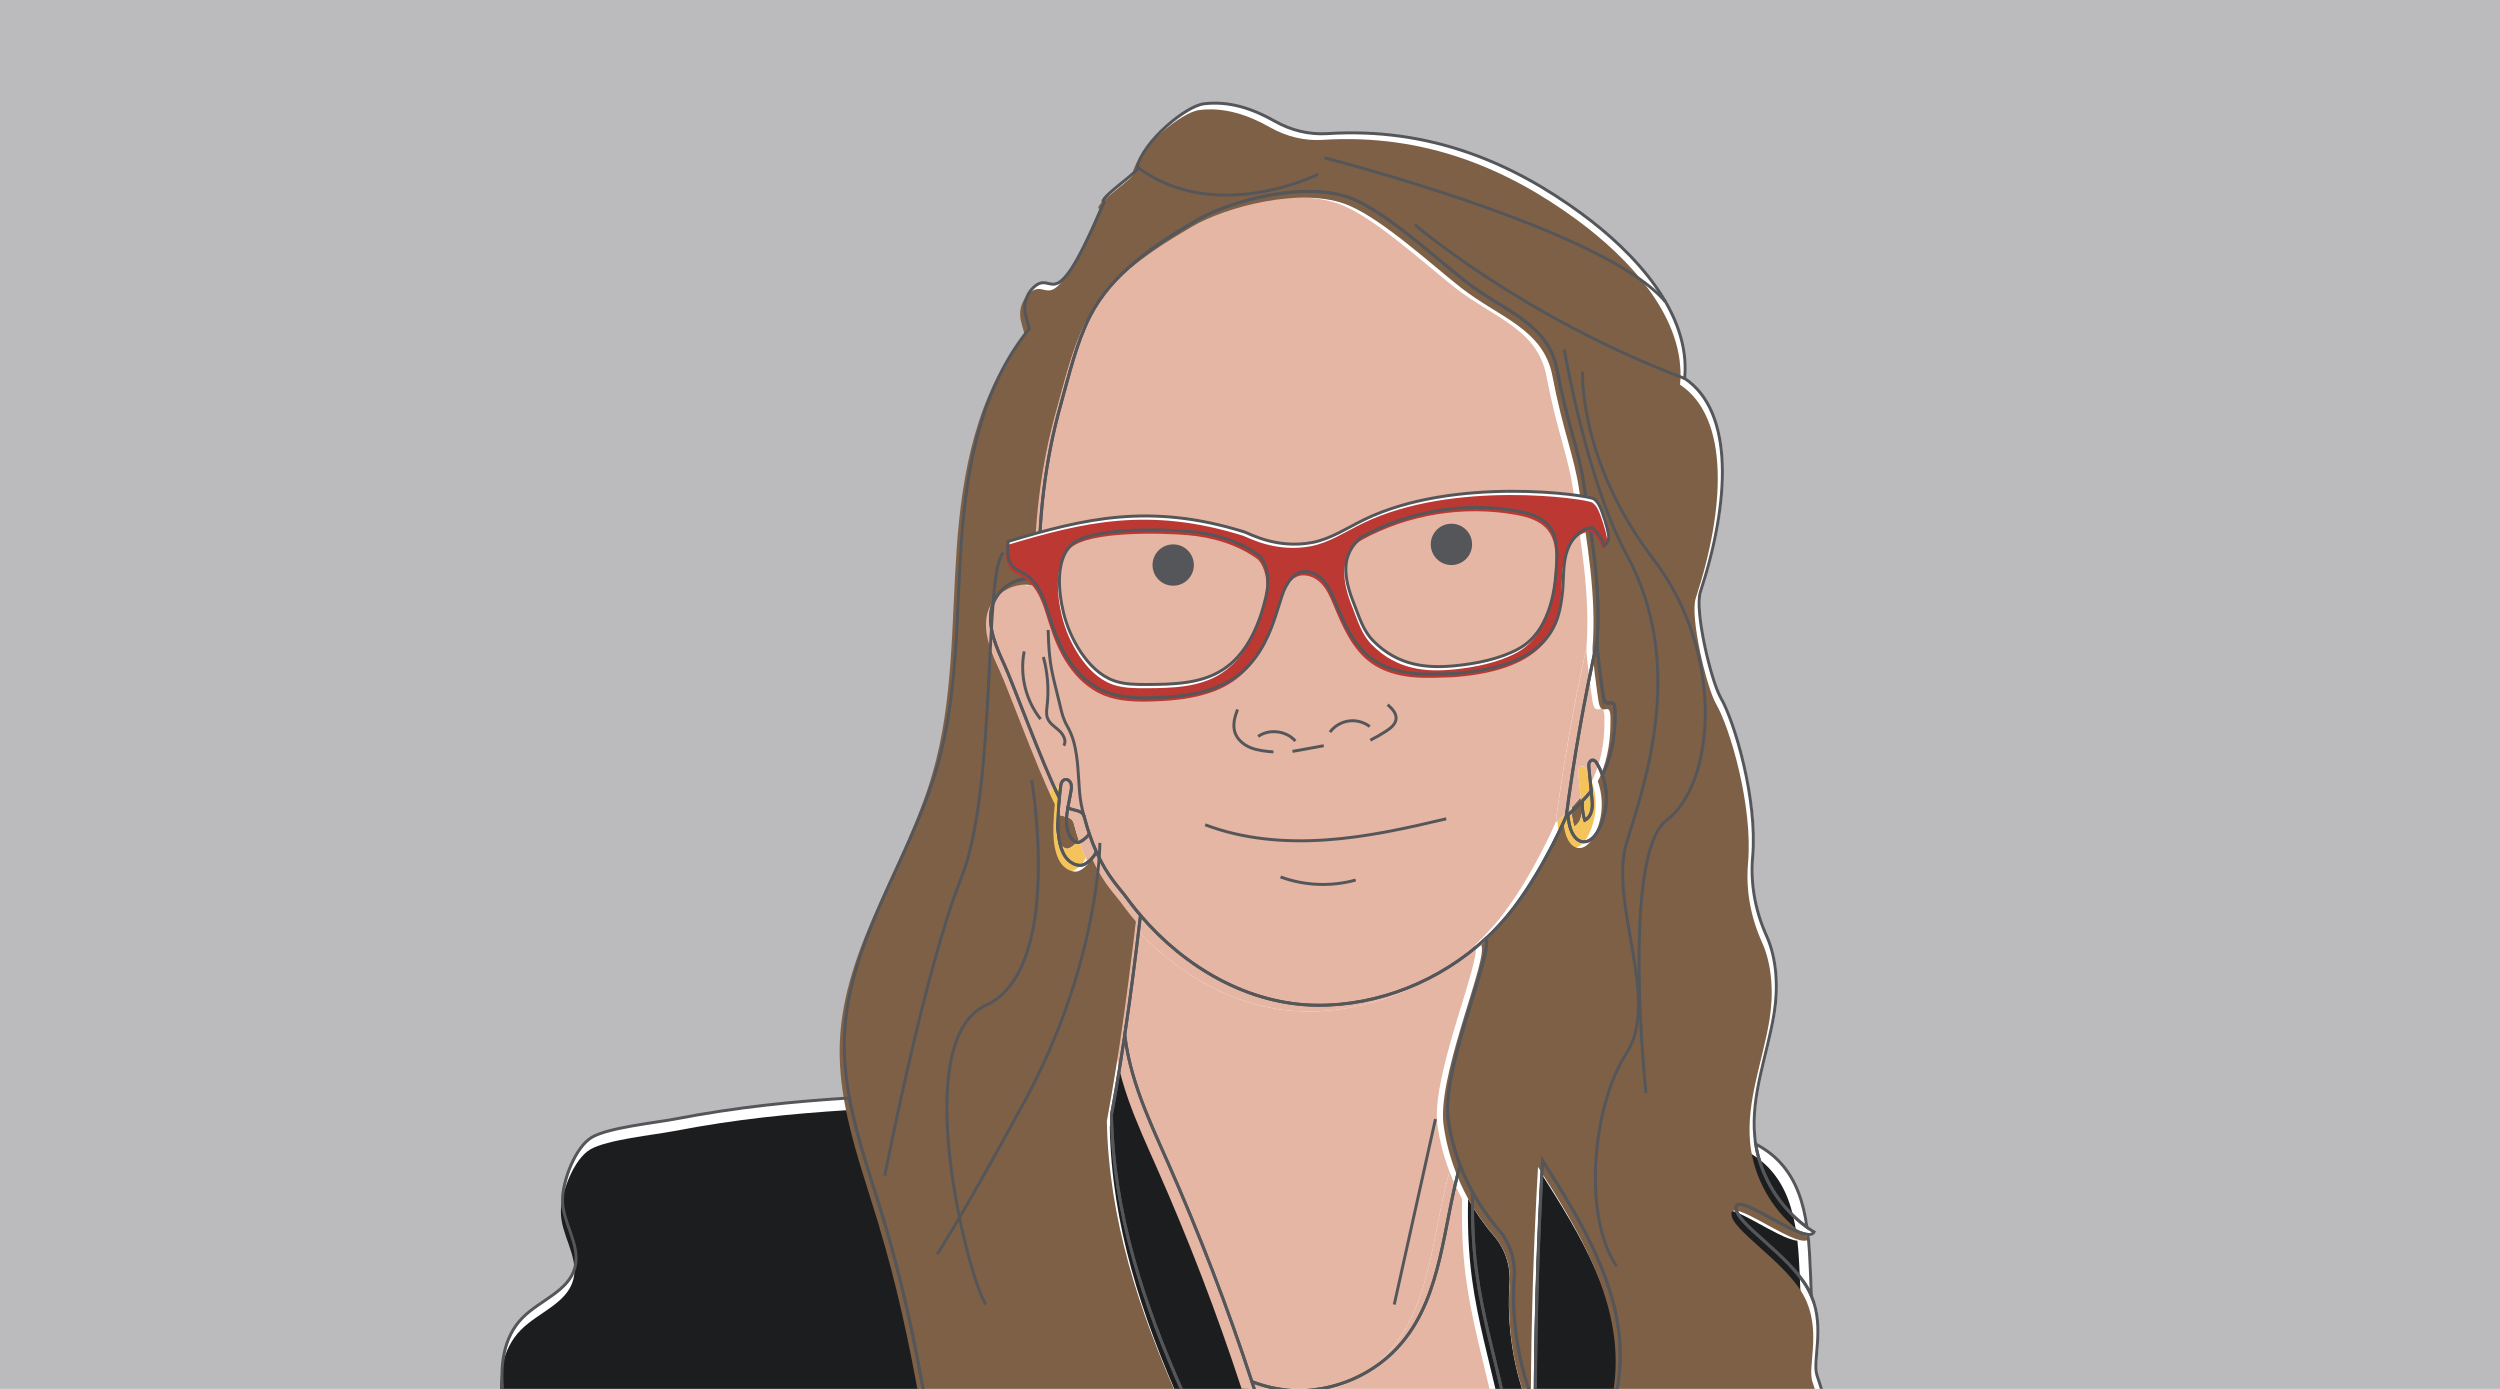 <?xml version="1.0" encoding="UTF-8"?>
<svg id="Layer_1" xmlns="http://www.w3.org/2000/svg" xmlns:xlink="http://www.w3.org/1999/xlink" version="1.1" viewBox="0 0 841.89 467.72">
  <!-- Generator: Adobe Illustrator 29.0.0, SVG Export Plug-In . SVG Version: 2.1.0 Build 186)  -->
  <defs>
    <style>
      .st0, .st1 {
        fill: none;
      }

      .st2 {
        fill: #bbbbbd;
      }

      .st3 {
        fill: #55565a;
      }

      .st4 {
        fill: #f4c45b;
      }

      .st5 {
        fill: #7e6046;
      }

      .st6 {
        fill: #fff;
      }

      .st7 {
        fill: #1c1d1f;
      }

      .st8 {
        fill: #e5b6a4;
      }

      .st9 {
        fill: #bb3932;
      }

      .st10 {
        clip-path: url(#clippath);
      }

      .st1 {
        stroke: #55565a;
        stroke-miterlimit: 10;
      }
    </style>
    <clipPath id="clippath">
      <rect class="st0" width="841.89" height="467.72"/>
    </clipPath>
  </defs>
  <g class="st10">
    <rect class="st2" width="841.89" height="467.72"/>
    <g>
      <path class="st6" d="M608.97,413.41c-1.13-8.02-3.47-15.68-8.82-21.59-2.46-2.72-5.35-4.82-8.5-6.47,1.78,11.13,8.17,21.47,17.32,28.06Z"/>
      <path class="st6" d="M585.01,406.66c-.38,5.34,17.66,15.79,24.15,27.28.5.88.92,1.76,1.29,2.65-.13-3.07-.26-6.14-.38-9.21-.16-3.81-.36-7.71-.79-11.57-6.34-.41-23.92-13.93-24.26-9.15Z"/>
      <path class="st6" d="M506.42,469.34h9.32c-4.45-12.53-6.3-25.98-5.4-39.24.39-5.8-1.47-11.55-5.28-15.94-3.32-3.82-6.22-8.01-8.67-12.44-.22,8.94.11,17.88,1.3,26.81,1.83,13.75,5.68,27.26,8.74,40.82Z"/>
      <path class="st6" d="M544.73,469.34c.65-3.27,1.09-6.58,1.24-9.95,1.13-24.8-12.73-47.52-26.09-68.45-1.5,26.11-2.3,52.25-2.42,78.4h27.27Z"/>
      <path class="st6" d="M423.31,469.34c-.43-1.32-.85-2.65-1.28-3.97-8.22-25.1-17.7-49.8-28.38-73.96-3.45-7.8-7.04-15.59-9.83-23.63-1.36-3.91-2.52-7.87-3.39-11.92-.51-2.39-.91-4.79-1.22-7.19-.93,6.26-1.94,12.53-3.03,18.8-.46,2.68-.94,5.35-1.44,8.02.58,32.66,10.76,63.8,24.18,93.85h24.39Z"/>
      <path class="st6" d="M311.57,469.34c-3.5-19.66-7.72-39.17-13.5-58.28-4.12-13.63-9.04-27.3-11.61-41.22-19.16,1.25-37.1,2.94-58.79,7.11-6.32,1.22-22.34,2.86-27.89,6.12-5.55,3.26-9.78,14.39-9.9,20.83-.15,7.86,6.15,15.31,4.2,22.93-2.07,8.1-11.85,11.1-17.71,17.06-6.46,6.57-7.57,15.96-6.58,25.44h141.77Z"/>
      <g>
        <path class="st6" d="M534.12,276.32c1.28-.65,2.07-2.03,2.36-3.45.29-1.41.15-2.87,0-4.3-.07-.7-.14-1.39-.2-2.09-.98,1.2-1.99,2.33-2.96,3.35-.13,2.19.13,4.4.8,6.48Z"/>
        <path class="st6" d="M360.15,280.32c.47,1.5,1.42,2.99,2.92,3.46.93.29,2.91-1.23,4.24-2.79-.59-1.73-1.15-3.61-1.68-5.66-.67-2.58-3.33-2.11-5.59-3.19-.49,2.77-.73,5.53.11,8.17Z"/>
        <path class="st6" d="M538.18,257.16c-.3-.5-.71-1.04-1.29-1.1-.57-.05-1.09.42-1.29.96-.19.54-.14,1.14-.08,1.71.25,2.58.51,5.16.76,7.74.07.7.14,1.39.2,2.09.14,1.43.28,2.89,0,4.3-.29,1.41-1.08,2.79-2.36,3.45-.67-2.08-.93-4.3-.8-6.48-2.09,2.21-3.98,3.91-4.87,4.68.1,1.51.35,3.01.8,4.45.66,2.11,2.05,4.38,4.25,4.59,2.21.21,3.99-1.77,5.07-3.7,3.16-5.66,3.63-12.71,1.45-18.8-.48-1.36-1.1-2.66-1.84-3.9Z"/>
        <path class="st6" d="M533.32,269.84c.97-1.02,1.99-2.16,2.97-3.36-.25-2.58-.51-5.16-.76-7.75-.06-.57-.11-1.17.08-1.72.19-.54.71-1.02,1.29-.97.58.05.99.6,1.29,1.1.75,1.24,1.36,2.55,1.84,3.9.33-.61.64-1.22.9-1.83,2.64-6.15,3.47-12.74,3.38-19.45-.08-6.5-3.1.59-4.06-5.82-.37-2.5-2.17-15.28-1.98-17.79-4.31,19.45-7.77,39.08-10.38,58.83,0,0,.2-.17.55-.47.89-.78,2.78-2.48,4.88-4.69Z"/>
        <path class="st6" d="M363.07,283.78c-1.5-.46-2.45-1.96-2.92-3.46-.84-2.65-.6-5.4-.11-8.17.34-1.93.8-3.87,1.1-5.79.12-.81.22-1.65-.05-2.42-.27-.77-1.01-1.43-1.82-1.35-.8.08-1.4.86-1.53,1.66-.05.29-.31,2.11-.55,4.58-.42,4.21-.8,10.34-.06,14.17.38,2,.95,4.02,2.13,5.68,1.19,1.66,3.11,2.9,5.14,2.82,1.61-.06,4.4-2.47,5.22-4.61-.79-1.76-1.56-3.71-2.3-5.9-1.33,1.56-3.31,3.07-4.24,2.79Z"/>
        <path class="st6" d="M533.76,162.87c-1.75-11.7-5.45-19.66-8.98-38.22-3.03-15.92-17.94-19.72-30.7-29.7-9.94-7.78-26.13-22.76-37.75-27.73-15.83-6.76-41.95.68-52.67,6.94-14.57,8.51-28.82,17.95-36.24,32.55-4.45,8.76-7,19.75-9.74,29.5-5.34,19.03-7.71,39.26-7.25,59.02-8.1-1.84-15.03,3.81-16.16,10.14-1.13,6.34,1.65,12.65,4.35,18.49,2.97,6.41,12.38,32.45,18.56,44.97.24-2.47.5-4.29.55-4.58.14-.8.73-1.58,1.53-1.66.81-.08,1.55.58,1.82,1.35.27.77.18,1.61.05,2.42-.3,1.92-.76,3.86-1.1,5.79,2.26,1.08,4.92.61,5.59,3.19.53,2.04,1.1,3.92,1.68,5.66.74,2.19,1.51,4.14,2.3,5.9,3.78,8.43,7.89,12.3,10.12,15.38.46.64.94,1.28,1.42,1.91,1.07,1.41,2.19,2.79,3.34,4.14,14.99,17.6,36.47,30.1,59.48,30.29,20.86.17,41.48-8.24,56.77-22.4,1.56-1.45,3.07-2.95,4.51-4.52,1.75-1.89,3.41-3.86,4.97-5.92,10.28-13.53,17.66-30.79,17.66-30.79,2.61-19.75,6.07-39.38,10.38-58.83,1.4-17.74-2.03-36.66-4.52-53.29Z"/>
        <path class="st6" d="M384.5,308.33c-1.56,13.23-3.27,26.75-5.3,40.33.31,2.41.71,4.8,1.22,7.19.87,4.05,2.04,8.01,3.39,11.92,2.79,8.04,6.38,15.84,9.83,23.63,10.69,24.16,20.16,48.85,28.38,73.96,4.31,1.67,8.87,2.7,13.49,2.96,14.03.78,28.29-5.46,37.22-16.31,13.4-16.27,13.64-39.02,19.4-59.47-1.97-5.15-3.36-10.52-4.08-15.99-.1-.73-.14-1.51-.16-2.32-.49-17.59,15.4-54.05,12.85-58.01-15.29,14.16-35.91,22.57-56.77,22.4-23.01-.19-44.49-12.69-59.48-30.29Z"/>
      </g>
      <path class="st6" d="M506.42,469.34c-3.05-13.56-6.9-27.07-8.74-40.82-1.19-8.93-1.51-17.86-1.3-26.81-1.63-2.95-3.05-6.02-4.25-9.17-5.76,20.45-6.01,43.2-19.4,59.47-8.94,10.85-23.19,17.1-37.22,16.31-4.62-.26-9.18-1.29-13.49-2.96.43,1.32.85,2.65,1.28,3.97h83.12Z"/>
      <path class="st6" d="M298.07,411.06c5.78,19.11,10,38.62,13.5,58.28h87.35c-13.42-30.05-23.61-61.19-24.18-93.85.5-2.67.97-5.35,1.44-8.02,1.09-6.27,2.09-12.54,3.03-18.8,2.03-13.59,3.73-27.1,5.3-40.33-1.15-1.35-2.27-2.73-3.34-4.14-.48-.63-.96-1.27-1.42-1.91-2.23-3.08-6.34-6.95-10.12-15.38-.82,2.14-3.61,4.55-5.22,4.61-2.04.08-3.96-1.17-5.14-2.82-1.19-1.66-1.75-3.68-2.13-5.68-.74-3.83-.36-9.96.06-14.17-6.17-12.52-15.59-38.56-18.56-44.97-2.7-5.84-5.48-12.15-4.35-18.49,1.13-6.34,8.06-11.98,16.16-10.14-.46-19.76,1.91-39.99,7.25-59.02,2.74-9.75,5.29-20.74,9.74-29.5,7.41-14.6,21.66-24.04,36.24-32.55,10.72-6.26,36.84-13.7,52.67-6.94,11.62,4.97,27.81,19.95,37.75,27.73,12.77,9.99,27.67,13.78,30.7,29.7,3.54,18.56,7.23,26.53,8.98,38.22,2.48,16.63,5.92,35.55,4.52,53.29-.2,2.52,1.6,15.3,1.98,17.79.96,6.42,3.98-.68,4.06,5.82.09,6.71-.74,13.3-3.38,19.45-.26.61-.57,1.22-.9,1.83,2.18,6.09,1.71,13.14-1.46,18.81-1.08,1.94-2.86,3.91-5.07,3.7-2.21-.21-3.59-2.48-4.25-4.59-.45-1.45-.7-2.94-.8-4.45-.35.3-.55.47-.55.47,0,0-7.37,17.26-17.66,30.79-1.56,2.05-3.23,4.03-4.97,5.92-1.45,1.56-2.95,3.07-4.51,4.52,2.55,3.96-13.34,40.42-12.85,58.01.02.81.07,1.6.16,2.32.72,5.47,2.11,10.84,4.08,15.99,1.2,3.15,2.62,6.22,4.25,9.17,2.45,4.43,5.35,8.62,8.67,12.44,3.81,4.39,5.68,10.14,5.28,15.94-.9,13.27.95,26.71,5.4,39.24h1.73c.12-26.15.92-52.29,2.42-78.4,13.36,20.93,27.21,43.65,26.09,68.45-.15,3.37-.59,6.68-1.24,9.95h69.53c-.68-2.06-1.35-4.12-2.01-6.17-1.53-4.79,2.66-15.86-1.8-26.58-.37-.89-.79-1.77-1.29-2.65-6.49-11.49-24.52-21.94-24.15-27.28.34-4.78,17.91,8.74,24.26,9.15.97.06,1.68-.17,2.02-.83-.8-.49-1.57-1.02-2.33-1.56-9.15-6.58-15.54-16.92-17.32-28.06-.14-.88-.26-1.77-.34-2.66-1.29-13.93,4.28-27.48,6.53-41.28,1.41-8.63.97-18.36-2.51-26.09-3.79-8.39-5.52-17.53-4.71-26.7,1.7-19.25-6.13-45.61-10.73-53.53-3.27-5.64-8.9-29.43-6.88-35.63,9.97-30.48,11.43-60.76-5.29-71.94,2.15-22.08-16.86-42.38-34.75-55.52-22.84-16.78-50.74-29.16-85.62-26.92-6.14.39-12.23-1.12-17.58-4.15-7.41-4.2-15.33-6.93-23.9-5.9-6.21.74-20.4,12.6-22.53,21.25,3.19-.05-14.22,11.11-11.16,12.04-17.69,41.33-16.59,21.68-23.87,28.67-2.5,2.41-3.39,6.05-2.47,9.4l1.2,4.37c-16.17,19.76-21.11,46.32-22.9,71.79-1.8,25.47-1.07,51.45-8.18,75.97-8.9,30.73-29.83,58.28-31.18,90.25-.3,7.1.4,14.12,1.69,21.07,2.57,13.92,7.49,27.59,11.61,41.22Z"/>
    </g>
    <g>
      <path class="st7" d="M604.96,415.42c-1.13-8.02-3.47-15.68-8.82-21.59-2.46-2.72-5.35-4.82-8.5-6.47,1.78,11.13,8.17,21.47,17.32,28.06Z"/>
      <path class="st7" d="M581.01,408.66c-.38,5.34,17.66,15.79,24.15,27.28.5.88.92,1.76,1.29,2.65-.13-3.07-.26-6.14-.38-9.21-.16-3.81-.36-7.71-.79-11.57-6.34-.41-23.92-13.93-24.26-9.15Z"/>
      <path class="st7" d="M504.42,471.34h9.32c-4.45-12.53-6.3-25.98-5.4-39.24.39-5.8-1.47-11.55-5.28-15.94-3.32-3.82-6.22-8.01-8.67-12.44-.22,8.94.11,17.88,1.3,26.81,1.83,13.75,5.68,27.26,8.74,40.82Z"/>
      <path class="st7" d="M543.73,473.34c.65-3.27,1.09-6.58,1.24-9.95,1.13-24.8-12.73-47.52-26.09-68.45-1.5,26.11-2.3,52.25-2.42,78.4h27.27Z"/>
      <path class="st7" d="M422.3,473.34c-.43-1.32-.85-2.65-1.28-3.97-8.22-25.1-17.7-49.8-28.38-73.96-3.45-7.8-7.04-15.59-9.83-23.63-1.36-3.91-2.52-7.87-3.39-11.92-.51-2.39-.91-4.79-1.22-7.19-.93,6.26-1.94,12.53-3.03,18.8-.46,2.68-.94,5.35-1.44,8.02.58,32.66,10.76,63.8,24.18,93.85h24.39Z"/>
      <path class="st7" d="M310.57,473.34c-3.5-19.66-7.72-39.17-13.5-58.28-4.12-13.63-9.04-27.3-11.61-41.22-19.16,1.25-37.1,2.94-58.79,7.11-6.32,1.22-22.34,2.86-27.89,6.12-5.55,3.26-9.78,14.39-9.9,20.83-.15,7.86,6.15,15.31,4.2,22.93-2.07,8.1-11.85,11.1-17.71,17.06-6.46,6.57-7.57,15.96-6.58,25.44h141.77Z"/>
      <g>
        <path class="st5" d="M530.12,278.32c1.28-.65,2.07-2.03,2.36-3.45.29-1.41.15-2.87,0-4.3-.07-.7-.14-1.39-.2-2.09-.98,1.2-1.99,2.33-2.96,3.35-.13,2.19.13,4.4.8,6.48Z"/>
        <path class="st5" d="M356.15,282.32c.47,1.5,1.42,2.99,2.92,3.46.93.29,2.91-1.23,4.24-2.79-.59-1.73-1.15-3.61-1.68-5.66-.67-2.58-3.33-2.11-5.59-3.19-.49,2.77-.73,5.53.11,8.17Z"/>
        <path class="st4" d="M534.18,259.16c-.3-.5-.71-1.04-1.29-1.1-.57-.05-1.09.42-1.29.96-.19.54-.14,1.14-.08,1.71.25,2.58.51,5.16.76,7.74.07.7.14,1.39.2,2.09.14,1.43.28,2.89,0,4.3-.29,1.41-1.08,2.79-2.36,3.45-.67-2.08-.93-4.3-.8-6.48-2.09,2.21-3.98,3.91-4.87,4.68.1,1.51.35,3.01.8,4.45.66,2.11,2.05,4.38,4.25,4.59,2.21.21,3.99-1.77,5.07-3.7,3.16-5.66,3.63-12.71,1.45-18.8-.48-1.36-1.1-2.66-1.84-3.9Z"/>
        <path class="st8" d="M529.32,271.84c.97-1.02,1.99-2.16,2.97-3.36-.25-2.58-.51-5.16-.76-7.75-.06-.57-.11-1.17.08-1.72.19-.54.71-1.02,1.29-.97.58.05.99.6,1.29,1.1.75,1.24,1.36,2.55,1.84,3.9.33-.61.64-1.22.9-1.83,2.64-6.15,3.47-12.74,3.38-19.45-.08-6.5-3.1.59-4.06-5.82-.37-2.5-2.17-15.28-1.98-17.79-4.31,19.45-7.77,39.08-10.38,58.83,0,0,.2-.17.55-.47.89-.78,2.78-2.48,4.88-4.69Z"/>
        <path class="st4" d="M359.07,285.78c-1.5-.46-2.45-1.96-2.92-3.46-.84-2.65-.6-5.4-.11-8.17.34-1.93.8-3.87,1.1-5.79.12-.81.22-1.65-.05-2.42-.27-.77-1.01-1.43-1.82-1.35-.8.08-1.4.86-1.53,1.66-.05.29-.31,2.11-.55,4.58-.42,4.21-.8,10.34-.06,14.17.38,2,.95,4.02,2.13,5.68,1.19,1.66,3.11,2.9,5.14,2.82,1.61-.06,4.4-2.47,5.22-4.61-.79-1.76-1.56-3.71-2.3-5.9-1.33,1.56-3.31,3.07-4.24,2.79Z"/>
        <path class="st8" d="M529.75,164.87c-1.75-11.7-5.45-19.66-8.98-38.22-3.03-15.92-17.94-19.72-30.7-29.7-9.94-7.78-26.13-22.76-37.75-27.73-15.83-6.76-41.95.68-52.67,6.94-14.57,8.51-28.82,17.95-36.24,32.55-4.45,8.76-7,19.75-9.74,29.5-5.34,19.03-7.71,39.26-7.25,59.02-8.1-1.84-15.03,3.81-16.16,10.14-1.13,6.34,1.65,12.65,4.35,18.49,2.97,6.41,12.38,32.45,18.56,44.97.24-2.47.5-4.29.55-4.58.14-.8.73-1.58,1.53-1.66.81-.08,1.55.58,1.82,1.35.27.77.18,1.61.05,2.42-.3,1.92-.76,3.86-1.1,5.79,2.26,1.08,4.92.61,5.59,3.19.53,2.04,1.1,3.92,1.68,5.66.74,2.19,1.51,4.14,2.3,5.9,3.78,8.43,7.89,12.3,10.12,15.38.46.64.94,1.28,1.42,1.91,1.07,1.41,2.19,2.79,3.34,4.14,14.99,17.6,36.47,30.1,59.48,30.29,20.86.17,41.48-8.24,56.77-22.4,1.56-1.45,3.07-2.95,4.51-4.52,1.75-1.89,3.41-3.86,4.97-5.92,10.28-13.53,17.66-30.79,17.66-30.79,2.61-19.75,6.07-39.38,10.38-58.83,1.4-17.74-2.03-36.66-4.52-53.29Z"/>
        <path class="st8" d="M380.49,310.33c-1.56,13.23-3.27,26.75-5.3,40.33.31,2.41.71,4.8,1.22,7.19.87,4.05,2.04,8.01,3.39,11.92,2.79,8.04,6.38,15.84,9.83,23.63,10.69,24.16,20.16,48.85,28.38,73.96,4.31,1.67,8.87,2.7,13.49,2.96,14.03.78,28.29-5.46,37.22-16.31,13.4-16.27,13.64-39.02,19.4-59.47-1.97-5.15-3.36-10.52-4.08-15.99-.1-.73-.14-1.51-.16-2.32-.49-17.59,15.4-54.05,12.85-58.01-15.29,14.16-35.91,22.57-56.77,22.4-23.01-.19-44.49-12.69-59.48-30.29Z"/>
      </g>
      <path class="st8" d="M502.42,471.34c-3.05-13.56-6.9-27.07-8.74-40.82-1.19-8.93-1.51-17.86-1.3-26.81-1.63-2.95-3.05-6.02-4.25-9.17-5.76,20.45-6.01,43.2-19.4,59.47-8.94,10.85-23.19,17.1-37.22,16.31-4.62-.26-9.18-1.29-13.49-2.96.43,1.32.85,2.65,1.28,3.97h83.12Z"/>
      <path class="st5" d="M296.07,413.06c5.78,19.11,10,38.62,13.5,58.28h87.35c-13.42-30.05-23.61-61.19-24.18-93.85.5-2.67.97-5.35,1.44-8.02,1.09-6.27,2.09-12.54,3.03-18.8,2.03-13.59,3.73-27.1,5.3-40.33-1.15-1.35-2.27-2.73-3.34-4.14-.48-.63-.96-1.27-1.42-1.91-2.23-3.08-6.34-6.95-10.12-15.38-.82,2.14-3.61,4.55-5.22,4.61-2.04.08-3.96-1.17-5.14-2.82-1.19-1.66-1.75-3.68-2.13-5.68-.74-3.83-.36-9.96.06-14.17-6.17-12.52-15.59-38.56-18.56-44.97-2.7-5.84-5.48-12.15-4.35-18.49,1.13-6.34,8.06-11.98,16.16-10.14-.46-19.76,1.91-39.99,7.25-59.02,2.74-9.75,5.29-20.74,9.74-29.5,7.41-14.6,21.66-24.04,36.24-32.55,10.72-6.26,36.84-13.7,52.67-6.94,11.62,4.97,27.81,19.95,37.75,27.73,12.77,9.99,27.67,13.78,30.7,29.7,3.54,18.56,7.23,26.53,8.98,38.22,2.48,16.63,5.92,35.55,4.52,53.29-.2,2.52,1.6,15.3,1.98,17.79.96,6.42,3.98-.68,4.06,5.82.09,6.71-.74,13.3-3.38,19.45-.26.61-.57,1.22-.9,1.83,2.18,6.09,1.71,13.14-1.46,18.81-1.08,1.94-2.86,3.91-5.07,3.7-2.21-.21-3.59-2.48-4.25-4.59-.45-1.45-.7-2.94-.8-4.45-.35.3-.55.47-.55.47,0,0-7.37,17.26-17.66,30.79-1.56,2.05-3.23,4.03-4.97,5.92-1.45,1.56-2.95,3.07-4.51,4.52,2.55,3.96-13.34,40.42-12.85,58.01.02.81.07,1.6.16,2.32.72,5.47,2.11,10.84,4.08,15.99,1.2,3.15,2.62,6.22,4.25,9.17,2.45,4.43,5.35,8.62,8.67,12.44,3.81,4.39,5.68,10.14,5.28,15.94-.9,13.27.95,26.71,5.4,39.24h1.73c.12-26.15.92-52.29,2.42-78.4,13.36,20.93,27.21,43.65,26.09,68.45-.15,3.37-.59,6.68-1.24,9.95h69.53c-.68-2.06-1.35-4.12-2.01-6.17-1.53-4.79,2.66-15.86-1.8-26.58-.37-.89-.79-1.77-1.29-2.65-6.49-11.49-24.52-21.94-24.15-27.28.34-4.78,17.91,8.74,24.26,9.15.97.06,1.68-.17,2.02-.83-.8-.49-1.57-1.02-2.33-1.56-9.15-6.58-15.54-16.92-17.32-28.06-.14-.88-.26-1.77-.34-2.66-1.29-13.93,4.28-27.48,6.53-41.28,1.41-8.63.97-18.36-2.51-26.09-3.79-8.39-5.52-17.53-4.71-26.7,1.7-19.25-6.13-45.61-10.73-53.53-3.27-5.64-8.9-29.43-6.88-35.63,9.97-30.48,11.43-60.76-5.29-71.94,2.15-22.08-16.86-42.38-34.75-55.52-22.84-16.78-50.74-29.16-85.62-26.92-6.14.39-12.23-1.12-17.58-4.15-7.41-4.2-15.33-6.93-23.9-5.9-6.21.74-20.4,12.6-22.53,21.25,3.19-.05-14.22,11.11-11.16,12.04-17.69,41.33-16.59,21.68-23.87,28.67-2.5,2.41-3.39,6.05-2.47,9.4l1.2,4.37c-16.17,19.76-21.11,46.32-22.9,71.79-1.8,25.47-1.07,51.45-8.18,75.97-8.9,30.73-29.83,58.28-31.18,90.25-.3,7.1.4,14.12,1.69,21.07,2.57,13.92,7.49,27.59,11.61,41.22Z"/>
    </g>
    <path class="st1" d="M352.98,212.13c.1,5,.39,9.78,1.42,14.67.74,3.53,1.72,7.02,2.53,10.53.55,2.4,1.08,4.73,2.31,6.88,1.06,1.86,1.88,3.76,2.42,5.84,1.39,5.39,1.44,10.9,1.87,16.41.24,3.06.77,5.83,1.65,8.77"/>
    <path class="st1" d="M351.36,221.24c1.45,5.3,1.89,10.89,1.27,16.35-.16,1.41-.38,2.89.11,4.22.67,1.82,2.48,2.9,3.91,4.2s2.6,3.45,1.6,5.1"/>
    <path class="st1" d="M350.43,242.17c-5.03-6.32-7.1-14.89-5.52-22.81"/>
    <path class="st1" d="M487.03,275.73c-13.37,3.19-26.86,6.18-40.58,7.12s-27.75-.22-40.6-5.1"/>
    <path class="st1" d="M456.52,296.36c-8.27,2.29-17.24,1.92-25.29-1.04"/>
    <path class="st1" d="M423.69,248c3.77-2.65,9.5-1.94,12.52,1.55"/>
    <path class="st1" d="M447.87,246.54c1.5-2.01,3.82-3.39,6.31-3.74,2.49-.35,5.1.34,7.09,1.87"/>
    <path class="st1" d="M467.31,237.31c1.41,1.26,2.94,2.79,2.83,4.68-.11,1.84-1.75,3.17-3.29,4.18-1.74,1.13-3.54,2.17-5.39,3.1"/>
    <path class="st1" d="M428.83,253.22c-2.57-.22-5.19-.45-7.59-1.4s-4.59-2.76-5.38-5.22c-.8-2.5-.06-5.22.88-7.67"/>
    <path class="st1" d="M445.78,251.12c-3.51.64-7.02,1.28-10.53,1.92"/>
    <path class="st1" d="M483.4,376.85c-4.63,20.82-9.25,41.64-13.88,62.46"/>
    <g>
      <path class="st1" d="M533.68,276.23c1.29-.65,2.07-2.04,2.36-3.45.29-1.41.15-2.87,0-4.31-.07-.7-.14-1.39-.2-2.09-.98,1.2-1.99,2.33-2.97,3.36-.13,2.19.13,4.4.8,6.48Z"/>
      <path class="st1" d="M359.71,280.22c.47,1.5,1.42,2.99,2.92,3.46.93.29,2.91-1.23,4.24-2.79-.59-1.73-1.15-3.61-1.68-5.66-.67-2.58-3.33-2.11-5.59-3.19-.49,2.77-.73,5.53.11,8.17Z"/>
      <path class="st1" d="M539.59,260.96c-.48-1.36-1.1-2.67-1.84-3.9-.3-.5-.71-1.04-1.29-1.1-.57-.05-1.09.42-1.29.97-.19.54-.14,1.14-.08,1.72.25,2.58.51,5.16.76,7.75.07.7.14,1.39.2,2.09.14,1.43.28,2.89,0,4.31-.29,1.41-1.08,2.79-2.36,3.45-.67-2.09-.93-4.3-.8-6.48-2.1,2.21-3.98,3.91-4.88,4.69.1,1.51.35,3.01.8,4.45.66,2.12,2.05,4.39,4.25,4.59,2.21.21,3.99-1.77,5.07-3.7,3.17-5.67,3.63-12.71,1.46-18.81Z"/>
      <path class="st1" d="M539.81,233.86c-.37-2.5-2.17-15.28-1.98-17.79-4.31,19.45-7.77,39.08-10.38,58.83,0,0,.2-.17.55-.47.89-.78,2.78-2.48,4.88-4.69.97-1.02,1.99-2.16,2.97-3.36-.25-2.58-.51-5.16-.76-7.75-.06-.57-.11-1.17.08-1.72.19-.54.71-1.02,1.29-.97.58.05.99.6,1.29,1.1.75,1.24,1.36,2.55,1.84,3.9.33-.61.64-1.22.9-1.83,2.64-6.15,3.47-12.74,3.38-19.45-.08-6.5-3.1.59-4.06-5.82Z"/>
      <path class="st1" d="M366.87,280.89c-1.33,1.56-3.31,3.07-4.24,2.79-1.5-.46-2.45-1.96-2.92-3.46-.84-2.65-.6-5.4-.11-8.17.34-1.93.8-3.87,1.1-5.79.12-.81.22-1.65-.05-2.42-.27-.77-1.01-1.43-1.82-1.35-.8.08-1.4.86-1.53,1.66-.05.29-.31,2.11-.55,4.58-.42,4.21-.8,10.34-.06,14.17.38,2,.95,4.02,2.13,5.68,1.19,1.66,3.11,2.9,5.14,2.82,1.61-.06,4.4-2.47,5.22-4.61-.79-1.76-1.56-3.71-2.3-5.9Z"/>
      <path class="st1" d="M533.31,162.77c-1.75-11.7-5.45-19.66-8.98-38.22-3.03-15.92-17.94-19.72-30.7-29.7-9.94-7.78-26.13-22.76-37.75-27.73-15.83-6.76-41.95.68-52.67,6.94-14.57,8.51-28.82,17.95-36.24,32.55-4.45,8.76-7,19.75-9.74,29.5-5.34,19.03-7.71,39.26-7.25,59.02-8.1-1.84-15.03,3.81-16.16,10.14-1.13,6.34,1.65,12.65,4.35,18.49,2.97,6.41,12.38,32.45,18.56,44.97.24-2.47.5-4.29.55-4.58.14-.8.73-1.58,1.53-1.66.81-.08,1.55.58,1.82,1.35.27.77.18,1.61.05,2.42-.3,1.92-.76,3.86-1.1,5.79,2.26,1.08,4.92.61,5.59,3.19.53,2.04,1.1,3.92,1.68,5.66.74,2.19,1.51,4.14,2.3,5.9,3.78,8.43,7.89,12.3,10.12,15.38.46.64.94,1.28,1.42,1.91,1.07,1.41,2.19,2.79,3.34,4.14,14.99,17.6,36.47,30.1,59.48,30.29,20.86.17,41.48-8.24,56.77-22.4,1.56-1.45,3.07-2.95,4.51-4.52,1.75-1.89,3.41-3.86,4.97-5.92,10.28-13.53,17.66-30.79,17.66-30.79,2.61-19.75,6.07-39.38,10.38-58.83,1.4-17.74-2.03-36.66-4.52-53.29Z"/>
      <g>
        <path class="st0" d="M443.54,338.52c20.86.17,41.48-8.24,56.77-22.4,1.56-1.45,3.07-2.95,4.51-4.52,1.75-1.89,3.41-3.86,4.97-5.92,10.28-13.53,17.66-30.79,17.66-30.79,0,0,.2-.17.55-.47.1,1.51.35,3.01.8,4.45.66,2.12,2.05,4.39,4.25,4.59,2.21.21,3.99-1.77,5.07-3.7,3.17-5.67,3.63-12.71,1.46-18.81.33-.61.64-1.22.9-1.83,2.64-6.15,3.47-12.74,3.38-19.45-.08-6.5-3.1.59-4.06-5.82-.37-2.5-2.17-15.28-1.98-17.79,1.4-17.74-2.03-36.66-4.52-53.29-1.75-11.7-5.45-19.66-8.98-38.22-3.03-15.92-17.94-19.72-30.7-29.7-9.94-7.78-26.13-22.76-37.75-27.73-15.83-6.76-41.95.68-52.67,6.94-14.57,8.51-28.82,17.95-36.24,32.55-4.45,8.76-7,19.75-9.74,29.5-5.34,19.03-7.71,39.26-7.25,59.02-8.1-1.84-15.03,3.81-16.16,10.14-1.13,6.34,1.65,12.65,4.35,18.49,2.97,6.41,12.38,32.45,18.56,44.97-.42,4.21-.8,10.34-.06,14.17.38,2,.95,4.02,2.13,5.68,1.19,1.66,3.11,2.9,5.14,2.82,1.61-.06,4.4-2.47,5.22-4.61,3.78,8.43,7.89,12.3,10.12,15.38.46.64.94,1.28,1.42,1.91,1.07,1.41,2.19,2.79,3.34,4.14,14.99,17.6,36.47,30.1,59.48,30.29Z"/>
        <path class="st1" d="M608.52,413.31c-1.13-8.02-3.47-15.68-8.82-21.59-2.46-2.72-5.35-4.82-8.5-6.47,1.78,11.13,8.17,21.47,17.32,28.06Z"/>
        <path class="st1" d="M584.57,406.56c-.38,5.34,17.66,15.79,24.15,27.28.5.88.92,1.76,1.29,2.65-.13-3.07-.26-6.14-.38-9.21-.16-3.81-.36-7.71-.79-11.57-6.34-.41-23.92-13.93-24.26-9.15Z"/>
        <path class="st1" d="M505.98,469.24h9.32c-4.45-12.53-6.3-25.98-5.4-39.24.39-5.8-1.47-11.55-5.28-15.94-3.32-3.82-6.22-8.01-8.67-12.44-.22,8.94.11,17.88,1.3,26.81,1.83,13.75,5.68,27.26,8.74,40.82Z"/>
        <path class="st1" d="M544.29,469.24c.65-3.27,1.09-6.58,1.24-9.95,1.13-24.8-12.73-47.52-26.09-68.45-1.5,26.11-2.3,52.25-2.42,78.4h27.27Z"/>
        <path class="st1" d="M422.86,469.24c-.43-1.32-.85-2.65-1.28-3.97-8.22-25.1-17.7-49.8-28.38-73.96-3.45-7.8-7.04-15.59-9.83-23.63-1.36-3.91-2.52-7.87-3.39-11.92-.51-2.39-.91-4.79-1.22-7.19-.93,6.26-1.94,12.53-3.03,18.8-.46,2.68-.94,5.35-1.44,8.02.58,32.66,10.76,63.8,24.18,93.85h24.39Z"/>
        <path class="st1" d="M311.13,469.24c-3.5-19.66-7.72-39.17-13.5-58.28-4.12-13.63-9.04-27.3-11.61-41.22-19.16,1.25-37.1,2.94-58.79,7.11-6.32,1.22-22.34,2.86-27.89,6.12-5.55,3.26-9.78,14.39-9.9,20.83-.15,7.86,6.15,15.31,4.2,22.93-2.07,8.1-11.85,11.1-17.71,17.06-6.46,6.57-7.57,15.96-6.58,25.44h141.77Z"/>
        <path class="st1" d="M487.46,374.13c-.49-17.59,15.4-54.05,12.85-58.01-15.29,14.16-35.91,22.57-56.77,22.4-23.01-.19-44.49-12.69-59.48-30.29-1.56,13.23-3.27,26.75-5.3,40.33.31,2.41.71,4.8,1.22,7.19.87,4.05,2.04,8.01,3.39,11.92,2.79,8.04,6.38,15.84,9.83,23.63,10.69,24.16,20.16,48.85,28.38,73.96,4.31,1.67,8.87,2.7,13.49,2.96,14.03.78,28.29-5.46,37.22-16.31,13.4-16.27,13.64-39.02,19.4-59.47-1.97-5.15-3.36-10.52-4.08-15.99-.1-.73-.14-1.51-.16-2.32Z"/>
        <path class="st1" d="M505.98,469.24c-3.05-13.56-6.9-27.07-8.74-40.82-1.19-8.93-1.51-17.86-1.3-26.81-1.63-2.95-3.05-6.02-4.25-9.17-5.76,20.45-6.01,43.2-19.4,59.47-8.94,10.85-23.19,17.1-37.22,16.31-4.62-.26-9.18-1.29-13.49-2.96.43,1.32.85,2.65,1.28,3.97h83.12Z"/>
        <path class="st1" d="M297.63,410.96c5.78,19.11,10,38.62,13.5,58.28h87.35c-13.42-30.05-23.61-61.19-24.18-93.85.5-2.67.97-5.35,1.44-8.02,1.09-6.27,2.09-12.54,3.03-18.8,2.03-13.59,3.73-27.1,5.3-40.33-1.15-1.35-2.27-2.73-3.34-4.14-.48-.63-.96-1.27-1.42-1.91-2.23-3.08-6.34-6.95-10.12-15.38-.82,2.14-3.61,4.55-5.22,4.61-2.04.08-3.96-1.17-5.14-2.82-1.19-1.66-1.75-3.68-2.13-5.68-.74-3.83-.36-9.96.06-14.17-6.17-12.52-15.59-38.56-18.56-44.97-2.7-5.84-5.48-12.15-4.35-18.49,1.13-6.34,8.06-11.98,16.16-10.14-.46-19.76,1.91-39.99,7.25-59.02,2.74-9.75,5.29-20.74,9.74-29.5,7.41-14.6,21.66-24.04,36.24-32.55,10.72-6.26,36.84-13.7,52.67-6.94,11.62,4.97,27.81,19.95,37.75,27.73,12.77,9.99,27.67,13.78,30.7,29.7,3.54,18.56,7.23,26.53,8.98,38.22,2.48,16.63,5.92,35.55,4.52,53.29-.2,2.52,1.6,15.3,1.98,17.79.96,6.42,3.98-.68,4.06,5.82.09,6.71-.74,13.3-3.38,19.45-.26.61-.57,1.22-.9,1.83,2.18,6.09,1.71,13.14-1.46,18.81-1.08,1.94-2.86,3.91-5.07,3.7-2.21-.21-3.59-2.48-4.25-4.59-.45-1.45-.7-2.94-.8-4.45-.35.3-.55.47-.55.47,0,0-7.37,17.26-17.66,30.79-1.56,2.05-3.23,4.03-4.97,5.92-1.45,1.56-2.95,3.07-4.51,4.52,2.55,3.96-13.34,40.42-12.85,58.01.02.81.07,1.6.16,2.32.72,5.47,2.11,10.84,4.08,15.99,1.2,3.15,2.62,6.22,4.25,9.17,2.45,4.43,5.35,8.62,8.67,12.44,3.81,4.39,5.68,10.14,5.28,15.94-.9,13.27.95,26.71,5.4,39.24h1.73c.12-26.15.92-52.29,2.42-78.4,13.36,20.93,27.21,43.65,26.09,68.45-.15,3.37-.59,6.68-1.24,9.95h69.53c-.68-2.06-1.35-4.12-2.01-6.17-1.53-4.79,2.66-15.86-1.8-26.58-.37-.89-.79-1.77-1.29-2.65-6.49-11.49-24.52-21.94-24.15-27.28.34-4.78,17.91,8.74,24.26,9.15.97.06,1.68-.17,2.02-.83-.8-.49-1.57-1.02-2.33-1.56-9.15-6.58-15.54-16.92-17.32-28.06-.14-.88-.26-1.77-.34-2.66-1.29-13.93,4.28-27.48,6.53-41.28,1.41-8.63.97-18.36-2.51-26.09-3.79-8.39-5.52-17.53-4.71-26.7,1.7-19.25-6.13-45.61-10.73-53.53-3.27-5.64-8.9-29.43-6.88-35.63,9.97-30.48,11.43-60.76-5.29-71.94,2.15-22.08-16.86-42.38-34.75-55.52-22.84-16.78-50.74-29.16-85.62-26.92-6.14.39-12.23-1.12-17.58-4.15-7.41-4.2-15.33-6.93-23.9-5.9-6.21.74-20.4,12.6-22.53,21.25,3.19-.05-14.22,11.11-11.16,12.04-17.69,41.33-16.59,21.68-23.87,28.67-2.5,2.41-3.39,6.05-2.47,9.4l1.2,4.37c-16.17,19.76-21.11,46.32-22.9,71.79-1.8,25.47-1.07,51.45-8.18,75.97-8.9,30.73-29.83,58.28-31.18,90.25-.3,7.1.4,14.12,1.69,21.07,2.57,13.92,7.49,27.59,11.61,41.22Z"/>
      </g>
    </g>
    <circle class="st3" cx="395.08" cy="190.28" r="6.96"/>
    <circle class="st3" cx="488.78" cy="183.32" r="6.96"/>
    <path class="st6" d="M541.37,178.42c-.53-2.09-1.17-4.15-1.92-6.18-.59-1.6-1.31-3.26-2.71-4.24-1.88-1.31-46.87-7.84-77.36,6.99-5.73,2.79-11.22,6.51-17.48,7.7-11.95,2.26-21.21-3.04-22.84-3.56-31.66-9.87-53.78-4.56-79.55,3.2-.31,2.94-.48,6.31,1.58,8.44,1.13,1.17,2.73,1.73,4.11,2.57,5.07,3.09,6.73,9.5,8.5,15.16,1.57,5.02,3.55,9.95,6.52,14.28,2.97,4.33,6.98,8.06,11.83,10.08,5.17,2.15,10.93,2.26,16.53,2.09,7.08-.22,14.24-.91,20.85-3.43,18.75-7.16,20.1-27.57,23.53-33.87,1-1.84,2.2-3.72,4.09-4.62,2.65-1.27,5.95-.16,8.06,1.88,2.11,2.04,3.31,4.83,4.43,7.54,3.04,7.32,6.33,15.06,12.79,19.65,3.89,2.77,8.64,4.13,13.39,4.64,4.75.5,9.54.19,14.26.05,33.05-2.43,34.99-18.04,36.08-26.29.6-4.55.18-9.23,1.29-13.67,1.11-4.45,4.37-8.87,8.89-9.17,1.78,1.68,3.22,3.71,3.96,6.04.88-.42,1.39-1.4,1.5-2.37.11-.97-.11-1.95-.35-2.89ZM425.78,203.13c-2.33,8.72-6.44,17.56-14.04,22.43-7.38,4.73-16.69,4.91-25.46,4.94-3.74.01-7.58,0-11.1-1.25-4.73-1.68-8.43-5.48-11.21-9.65-2.72-4.09-4.71-8.66-5.87-13.44-1.73-7.19-2.64-17.89,2.87-22.84,6.52-5.86,31.24-5.07,39.48-4.36,8.24.7,16.46,3.09,23.22,7.85,1.68,1.18,2.95,4.31,3.23,7.34.29,3.02-.34,6.06-1.13,8.99ZM524.13,191c-.31,4.13-1,21.07-12.69,27.46-6.54,3.58-14.73,5.05-21.22,5.71-9.5.96-19.39.19-27.83-8.42-3.38-3.45-4.6-7.84-6.38-12.32-1.69-4.26-3.15-8.79-2.71-13.35.44-4.56,3.5-8.25,5.73-9.47,15.62-8.57,34.2-11.63,51.74-8.53,4.07.72,8.38,1.94,10.95,5.18,2.96,3.73,2.75,8.99,2.4,13.74Z"/>
    <path class="st9" d="M540.86,179.68c-.53-2.09-1.17-4.15-1.92-6.18-.59-1.6-1.31-3.26-2.71-4.24-1.88-1.31-46.87-7.84-77.36,6.99-5.73,2.79-11.22,6.51-17.48,7.7-11.95,2.26-21.21-3.04-22.84-3.56-31.66-9.87-53.78-4.56-79.55,3.2-.31,2.94-.48,6.31,1.58,8.44,1.13,1.17,2.73,1.73,4.11,2.57,5.07,3.09,6.73,9.5,8.5,15.16,1.57,5.02,3.55,9.95,6.52,14.28,2.97,4.33,6.98,8.06,11.83,10.08,5.17,2.15,10.93,2.26,16.53,2.09,7.08-.22,14.24-.91,20.85-3.43,18.75-7.16,20.1-27.57,23.53-33.87,1-1.84,2.2-3.72,4.09-4.62,2.65-1.27,5.95-.16,8.06,1.88,2.11,2.04,3.31,4.83,4.43,7.54,3.04,7.32,6.33,15.06,12.79,19.65,3.89,2.77,8.64,4.13,13.39,4.64,4.75.5,9.54.19,14.26.05,33.05-2.43,34.99-18.04,36.08-26.29.6-4.55.18-9.23,1.29-13.67,1.11-4.45,4.37-8.87,8.89-9.17,1.78,1.68,3.22,3.71,3.96,6.04.88-.42,1.39-1.4,1.5-2.37.11-.97-.11-1.95-.35-2.89ZM425.27,204.39c-2.33,8.72-6.44,17.56-14.04,22.43-7.38,4.73-16.69,4.91-25.46,4.94-3.74.01-7.58,0-11.1-1.25-4.73-1.68-8.43-5.48-11.21-9.65-2.72-4.09-4.71-8.66-5.87-13.44-1.73-7.19-2.64-17.89,2.87-22.84,6.52-5.86,31.24-5.07,39.48-4.36,8.24.7,16.46,3.09,23.22,7.85,1.68,1.18,2.95,4.31,3.23,7.34.29,3.02-.34,6.06-1.13,8.99ZM523.62,192.26c-.31,4.13-1,21.07-12.69,27.46-6.54,3.58-14.73,5.05-21.22,5.71-9.5.96-19.39.19-27.83-8.42-3.38-3.45-4.6-7.84-6.38-12.32-1.69-4.26-3.15-8.79-2.71-13.35.44-4.56,3.5-8.25,5.73-9.47,15.62-8.57,34.2-11.63,51.74-8.53,4.07.72,8.38,1.94,10.95,5.18,2.96,3.73,2.75,8.99,2.4,13.74Z"/>
    <path class="st1" d="M541.37,178.42c-.53-2.09-1.17-4.15-1.92-6.18-.59-1.6-1.31-3.26-2.71-4.24-1.88-1.31-46.87-7.84-77.36,6.99-5.73,2.79-11.22,6.51-17.48,7.7-11.95,2.26-21.21-3.04-22.84-3.56-31.66-9.87-53.78-4.56-79.55,3.2-.31,2.94-.48,6.31,1.58,8.44,1.13,1.17,2.73,1.73,4.11,2.57,5.07,3.09,6.73,9.5,8.5,15.16,1.57,5.02,3.55,9.95,6.52,14.28,2.97,4.33,6.98,8.06,11.83,10.08,5.17,2.15,10.93,2.26,16.53,2.09,7.08-.22,14.24-.91,20.85-3.43,18.75-7.16,20.1-27.57,23.53-33.87,1-1.84,2.2-3.72,4.09-4.62,2.65-1.27,5.95-.16,8.06,1.88,2.11,2.04,3.31,4.83,4.43,7.54,3.04,7.32,6.33,15.06,12.79,19.65,3.89,2.77,8.64,4.13,13.39,4.64,4.75.5,9.54.19,14.26.05,33.05-2.43,34.99-18.04,36.08-26.29.6-4.55.18-9.23,1.29-13.67,1.11-4.45,4.37-8.87,8.89-9.17,1.78,1.68,3.22,3.71,3.96,6.04.88-.42,1.39-1.4,1.5-2.37.11-.97-.11-1.95-.35-2.89ZM425.78,203.13c-2.33,8.72-6.44,17.56-14.04,22.43-7.38,4.73-16.69,4.91-25.46,4.94-3.74.01-7.58,0-11.1-1.25-4.73-1.68-8.43-5.48-11.21-9.65-2.72-4.09-4.71-8.66-5.87-13.44-1.73-7.19-2.64-17.89,2.87-22.84,6.52-5.86,31.24-5.07,39.48-4.36,8.24.7,16.46,3.09,23.22,7.85,1.68,1.18,2.95,4.31,3.23,7.34.29,3.02-.34,6.06-1.13,8.99ZM524.13,191c-.31,4.13-1,21.07-12.69,27.46-6.54,3.58-14.73,5.05-21.22,5.71-9.5.96-19.39.19-27.83-8.42-3.38-3.45-4.6-7.84-6.38-12.32-1.69-4.26-3.15-8.79-2.71-13.35.44-4.56,3.5-8.25,5.73-9.47,15.62-8.57,34.2-11.63,51.74-8.53,4.07.72,8.38,1.94,10.95,5.18,2.96,3.73,2.75,8.99,2.4,13.74Z"/>
    <path class="st1" d="M476.46,75.66s36.25,31.18,90.81,51.78"/>
    <path class="st1" d="M382.89,56.19c26.44,19.85,60.99,2.49,60.99,2.49"/>
    <path class="st1" d="M445.98,53.14s94.34,24.02,114.79,48.41"/>
    <path class="st1" d="M347.41,262.58s10.99,63.95-15.4,75.95-5.85,92.28,0,100.79"/>
    <path class="st1" d="M526.77,117.7s7.66,44.62,20.99,69.05c20.31,37.23,6.09,77.09,0,97.1-6.09,20.01,11.51,53.18,0,70.78-11.51,17.6-14.89,54.83-3.38,71.76"/>
    <path class="st1" d="M554.29,368.17s-8.51-80.56,7.06-92.06c15.57-11.51,20.41-55.11-4.69-88s-23.74-62.96-23.74-62.96"/>
    <path class="st1" d="M315.56,422.33s6.45-9.15,29.11-50.77c25.79-47.39,25.72-87.71,25.72-87.71"/>
    <path class="st1" d="M297.96,395.93s13.54-69.73,25.72-100.19,7.45-102.9,14.22-109.67"/>
  </g>
</svg>